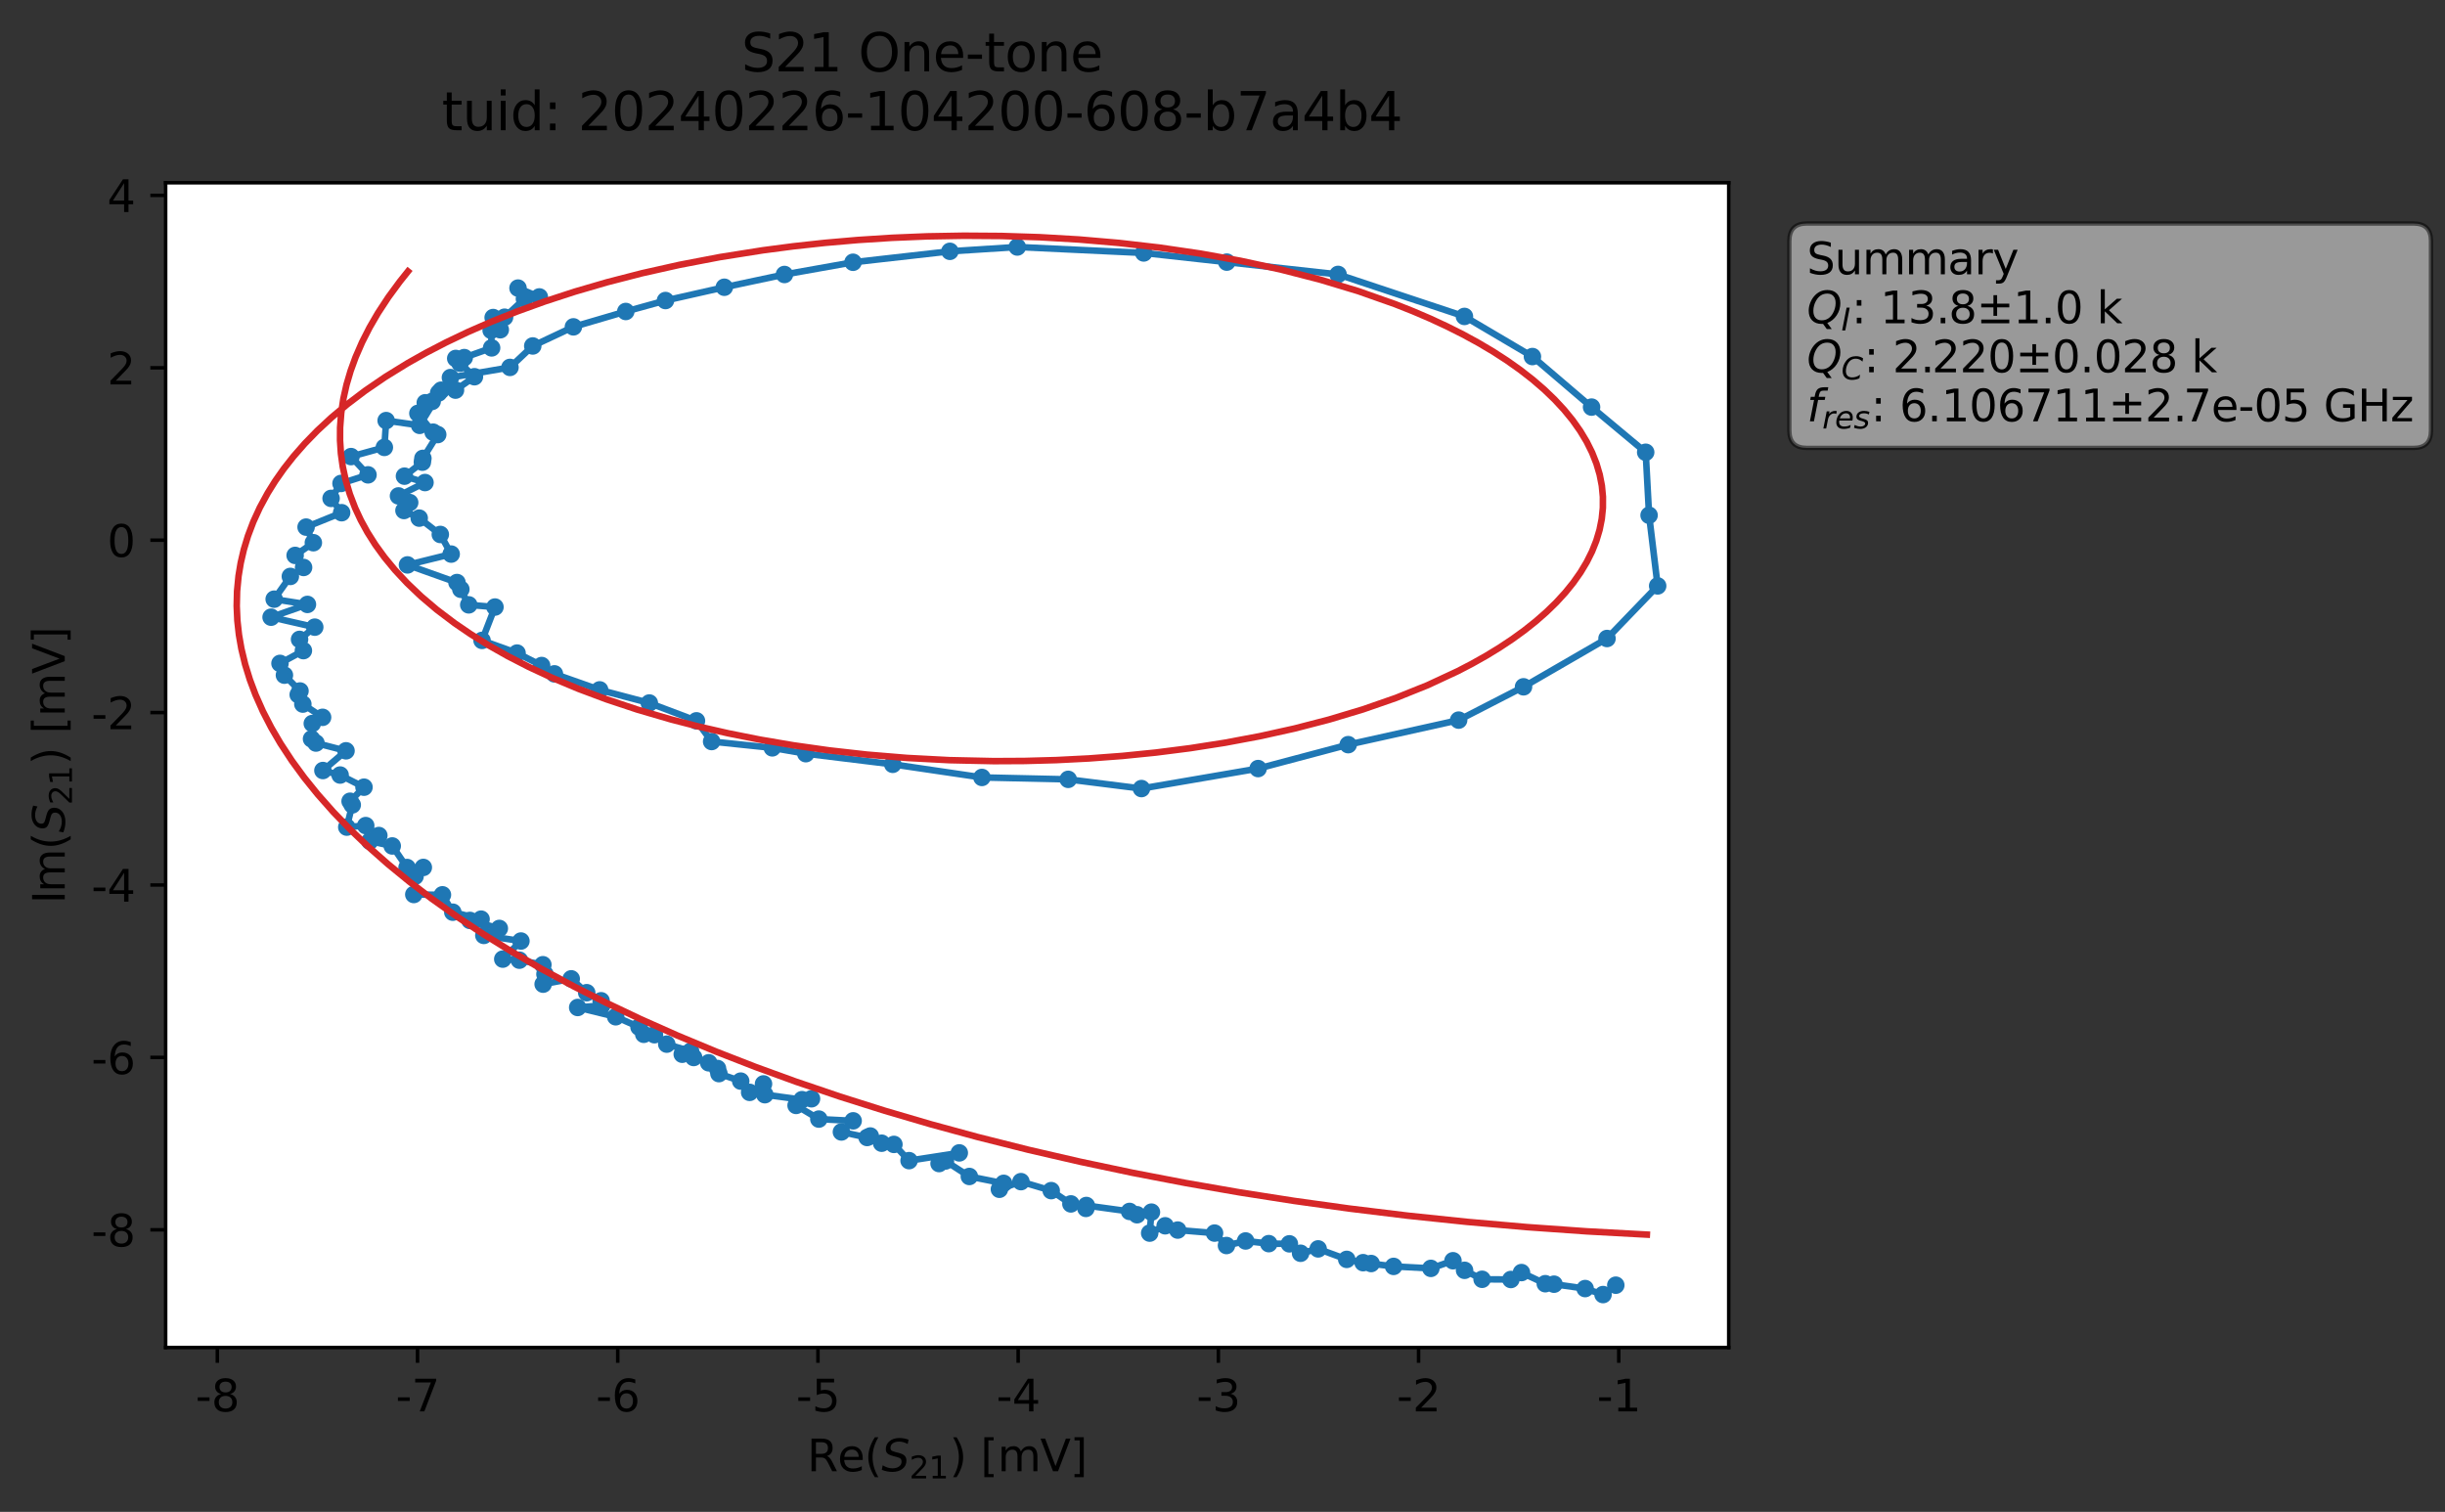 <?xml version="1.0" encoding="utf-8" standalone="no"?>
<!DOCTYPE svg PUBLIC "-//W3C//DTD SVG 1.1//EN"
  "http://www.w3.org/Graphics/SVG/1.1/DTD/svg11.dtd">
<svg xmlns:xlink="http://www.w3.org/1999/xlink" width="558.624pt" height="345.428pt" viewBox="0 0 558.624 345.428" xmlns="http://www.w3.org/2000/svg" version="1.1">
 <rect x="0" y="0" width="558.624" height="345.428" fill="#333333" stroke="none"/>
 <defs>
  <style type="text/css">*{stroke-linejoin: round; stroke-linecap: butt}</style>
 </defs>
 <g id="figure_1">
  <g id="patch_1">
   <path d="M 0 345.428 
L 558.624 345.428 
L 558.624 -0 
L 0 -0 
L 0 345.428 
z
" style="fill: none; opacity: 0"/>
  </g>
  <g id="axes_1">
   <g id="patch_2">
    <path d="M 37.848 307.872 
L 394.968 307.872 
L 394.968 41.76 
L 37.848 41.76 
z
" style="fill: #ffffff"/>
   </g>
   <g id="matplotlib.axis_1">
    <g id="xtick_1">
     <g id="line2d_1">
      <defs>
       <path id="m0e1d8ed232" d="M 0 0 
L 0 3.5 
" style="stroke: #000000; stroke-width: 0.8"/>
      </defs>
      <g>
       <use xlink:href="#m0e1d8ed232" x="49.657" y="307.872" style="stroke: #000000; stroke-width: 0.8"/>
      </g>
     </g>
     <g id="text_1">
      <!-- -8 -->
      <g transform="translate(44.672 322.47) scale(0.1 -0.1)">
       <defs>
        <path id="DejaVuSans-2d" d="M 313 2009 
L 1997 2009 
L 1997 1497 
L 313 1497 
L 313 2009 
z
" transform="scale(0.016)"/>
        <path id="DejaVuSans-38" d="M 2034 2216 
Q 1584 2216 1326 1975 
Q 1069 1734 1069 1313 
Q 1069 891 1326 650 
Q 1584 409 2034 409 
Q 2484 409 2743 651 
Q 3003 894 3003 1313 
Q 3003 1734 2745 1975 
Q 2488 2216 2034 2216 
z
M 1403 2484 
Q 997 2584 770 2862 
Q 544 3141 544 3541 
Q 544 4100 942 4425 
Q 1341 4750 2034 4750 
Q 2731 4750 3128 4425 
Q 3525 4100 3525 3541 
Q 3525 3141 3298 2862 
Q 3072 2584 2669 2484 
Q 3125 2378 3379 2068 
Q 3634 1759 3634 1313 
Q 3634 634 3220 271 
Q 2806 -91 2034 -91 
Q 1263 -91 848 271 
Q 434 634 434 1313 
Q 434 1759 690 2068 
Q 947 2378 1403 2484 
z
M 1172 3481 
Q 1172 3119 1398 2916 
Q 1625 2713 2034 2713 
Q 2441 2713 2670 2916 
Q 2900 3119 2900 3481 
Q 2900 3844 2670 4047 
Q 2441 4250 2034 4250 
Q 1625 4250 1398 4047 
Q 1172 3844 1172 3481 
z
" transform="scale(0.016)"/>
       </defs>
       <use xlink:href="#DejaVuSans-2d"/>
       <use xlink:href="#DejaVuSans-38" x="36.084"/>
      </g>
     </g>
    </g>
    <g id="xtick_2">
     <g id="line2d_2">
      <g>
       <use xlink:href="#m0e1d8ed232" x="95.398" y="307.872" style="stroke: #000000; stroke-width: 0.8"/>
      </g>
     </g>
     <g id="text_2">
      <!-- -7 -->
      <g transform="translate(90.413 322.47) scale(0.1 -0.1)">
       <defs>
        <path id="DejaVuSans-37" d="M 525 4666 
L 3525 4666 
L 3525 4397 
L 1831 0 
L 1172 0 
L 2766 4134 
L 525 4134 
L 525 4666 
z
" transform="scale(0.016)"/>
       </defs>
       <use xlink:href="#DejaVuSans-2d"/>
       <use xlink:href="#DejaVuSans-37" x="36.084"/>
      </g>
     </g>
    </g>
    <g id="xtick_3">
     <g id="line2d_3">
      <g>
       <use xlink:href="#m0e1d8ed232" x="141.14" y="307.872" style="stroke: #000000; stroke-width: 0.8"/>
      </g>
     </g>
     <g id="text_3">
      <!-- -6 -->
      <g transform="translate(136.155 322.47) scale(0.1 -0.1)">
       <defs>
        <path id="DejaVuSans-36" d="M 2113 2584 
Q 1688 2584 1439 2293 
Q 1191 2003 1191 1497 
Q 1191 994 1439 701 
Q 1688 409 2113 409 
Q 2538 409 2786 701 
Q 3034 994 3034 1497 
Q 3034 2003 2786 2293 
Q 2538 2584 2113 2584 
z
M 3366 4563 
L 3366 3988 
Q 3128 4100 2886 4159 
Q 2644 4219 2406 4219 
Q 1781 4219 1451 3797 
Q 1122 3375 1075 2522 
Q 1259 2794 1537 2939 
Q 1816 3084 2150 3084 
Q 2853 3084 3261 2657 
Q 3669 2231 3669 1497 
Q 3669 778 3244 343 
Q 2819 -91 2113 -91 
Q 1303 -91 875 529 
Q 447 1150 447 2328 
Q 447 3434 972 4092 
Q 1497 4750 2381 4750 
Q 2619 4750 2861 4703 
Q 3103 4656 3366 4563 
z
" transform="scale(0.016)"/>
       </defs>
       <use xlink:href="#DejaVuSans-2d"/>
       <use xlink:href="#DejaVuSans-36" x="36.084"/>
      </g>
     </g>
    </g>
    <g id="xtick_4">
     <g id="line2d_4">
      <g>
       <use xlink:href="#m0e1d8ed232" x="186.882" y="307.872" style="stroke: #000000; stroke-width: 0.8"/>
      </g>
     </g>
     <g id="text_4">
      <!-- -5 -->
      <g transform="translate(181.897 322.47) scale(0.1 -0.1)">
       <defs>
        <path id="DejaVuSans-35" d="M 691 4666 
L 3169 4666 
L 3169 4134 
L 1269 4134 
L 1269 2991 
Q 1406 3038 1543 3061 
Q 1681 3084 1819 3084 
Q 2600 3084 3056 2656 
Q 3513 2228 3513 1497 
Q 3513 744 3044 326 
Q 2575 -91 1722 -91 
Q 1428 -91 1123 -41 
Q 819 9 494 109 
L 494 744 
Q 775 591 1075 516 
Q 1375 441 1709 441 
Q 2250 441 2565 725 
Q 2881 1009 2881 1497 
Q 2881 1984 2565 2268 
Q 2250 2553 1709 2553 
Q 1456 2553 1204 2497 
Q 953 2441 691 2322 
L 691 4666 
z
" transform="scale(0.016)"/>
       </defs>
       <use xlink:href="#DejaVuSans-2d"/>
       <use xlink:href="#DejaVuSans-35" x="36.084"/>
      </g>
     </g>
    </g>
    <g id="xtick_5">
     <g id="line2d_5">
      <g>
       <use xlink:href="#m0e1d8ed232" x="232.624" y="307.872" style="stroke: #000000; stroke-width: 0.8"/>
      </g>
     </g>
     <g id="text_5">
      <!-- -4 -->
      <g transform="translate(227.638 322.47) scale(0.1 -0.1)">
       <defs>
        <path id="DejaVuSans-34" d="M 2419 4116 
L 825 1625 
L 2419 1625 
L 2419 4116 
z
M 2253 4666 
L 3047 4666 
L 3047 1625 
L 3713 1625 
L 3713 1100 
L 3047 1100 
L 3047 0 
L 2419 0 
L 2419 1100 
L 313 1100 
L 313 1709 
L 2253 4666 
z
" transform="scale(0.016)"/>
       </defs>
       <use xlink:href="#DejaVuSans-2d"/>
       <use xlink:href="#DejaVuSans-34" x="36.084"/>
      </g>
     </g>
    </g>
    <g id="xtick_6">
     <g id="line2d_6">
      <g>
       <use xlink:href="#m0e1d8ed232" x="278.365" y="307.872" style="stroke: #000000; stroke-width: 0.8"/>
      </g>
     </g>
     <g id="text_6">
      <!-- -3 -->
      <g transform="translate(273.38 322.47) scale(0.1 -0.1)">
       <defs>
        <path id="DejaVuSans-33" d="M 2597 2516 
Q 3050 2419 3304 2112 
Q 3559 1806 3559 1356 
Q 3559 666 3084 287 
Q 2609 -91 1734 -91 
Q 1441 -91 1130 -33 
Q 819 25 488 141 
L 488 750 
Q 750 597 1062 519 
Q 1375 441 1716 441 
Q 2309 441 2620 675 
Q 2931 909 2931 1356 
Q 2931 1769 2642 2001 
Q 2353 2234 1838 2234 
L 1294 2234 
L 1294 2753 
L 1863 2753 
Q 2328 2753 2575 2939 
Q 2822 3125 2822 3475 
Q 2822 3834 2567 4026 
Q 2313 4219 1838 4219 
Q 1578 4219 1281 4162 
Q 984 4106 628 3988 
L 628 4550 
Q 988 4650 1302 4700 
Q 1616 4750 1894 4750 
Q 2613 4750 3031 4423 
Q 3450 4097 3450 3541 
Q 3450 3153 3228 2886 
Q 3006 2619 2597 2516 
z
" transform="scale(0.016)"/>
       </defs>
       <use xlink:href="#DejaVuSans-2d"/>
       <use xlink:href="#DejaVuSans-33" x="36.084"/>
      </g>
     </g>
    </g>
    <g id="xtick_7">
     <g id="line2d_7">
      <g>
       <use xlink:href="#m0e1d8ed232" x="324.107" y="307.872" style="stroke: #000000; stroke-width: 0.8"/>
      </g>
     </g>
     <g id="text_7">
      <!-- -2 -->
      <g transform="translate(319.122 322.47) scale(0.1 -0.1)">
       <defs>
        <path id="DejaVuSans-32" d="M 1228 531 
L 3431 531 
L 3431 0 
L 469 0 
L 469 531 
Q 828 903 1448 1529 
Q 2069 2156 2228 2338 
Q 2531 2678 2651 2914 
Q 2772 3150 2772 3378 
Q 2772 3750 2511 3984 
Q 2250 4219 1831 4219 
Q 1534 4219 1204 4116 
Q 875 4013 500 3803 
L 500 4441 
Q 881 4594 1212 4672 
Q 1544 4750 1819 4750 
Q 2544 4750 2975 4387 
Q 3406 4025 3406 3419 
Q 3406 3131 3298 2873 
Q 3191 2616 2906 2266 
Q 2828 2175 2409 1742 
Q 1991 1309 1228 531 
z
" transform="scale(0.016)"/>
       </defs>
       <use xlink:href="#DejaVuSans-2d"/>
       <use xlink:href="#DejaVuSans-32" x="36.084"/>
      </g>
     </g>
    </g>
    <g id="xtick_8">
     <g id="line2d_8">
      <g>
       <use xlink:href="#m0e1d8ed232" x="369.849" y="307.872" style="stroke: #000000; stroke-width: 0.8"/>
      </g>
     </g>
     <g id="text_8">
      <!-- -1 -->
      <g transform="translate(364.864 322.47) scale(0.1 -0.1)">
       <defs>
        <path id="DejaVuSans-31" d="M 794 531 
L 1825 531 
L 1825 4091 
L 703 3866 
L 703 4441 
L 1819 4666 
L 2450 4666 
L 2450 531 
L 3481 531 
L 3481 0 
L 794 0 
L 794 531 
z
" transform="scale(0.016)"/>
       </defs>
       <use xlink:href="#DejaVuSans-2d"/>
       <use xlink:href="#DejaVuSans-31" x="36.084"/>
      </g>
     </g>
    </g>
    <g id="text_9">
     <!-- Re$(S_{21})$ [mV] -->
     <g transform="translate(184.408 336.149) scale(0.1 -0.1)">
      <defs>
       <path id="DejaVuSans-52" d="M 2841 2188 
Q 3044 2119 3236 1894 
Q 3428 1669 3622 1275 
L 4263 0 
L 3584 0 
L 2988 1197 
Q 2756 1666 2539 1819 
Q 2322 1972 1947 1972 
L 1259 1972 
L 1259 0 
L 628 0 
L 628 4666 
L 2053 4666 
Q 2853 4666 3247 4331 
Q 3641 3997 3641 3322 
Q 3641 2881 3436 2590 
Q 3231 2300 2841 2188 
z
M 1259 4147 
L 1259 2491 
L 2053 2491 
Q 2509 2491 2742 2702 
Q 2975 2913 2975 3322 
Q 2975 3731 2742 3939 
Q 2509 4147 2053 4147 
L 1259 4147 
z
" transform="scale(0.016)"/>
       <path id="DejaVuSans-65" d="M 3597 1894 
L 3597 1613 
L 953 1613 
Q 991 1019 1311 708 
Q 1631 397 2203 397 
Q 2534 397 2845 478 
Q 3156 559 3463 722 
L 3463 178 
Q 3153 47 2828 -22 
Q 2503 -91 2169 -91 
Q 1331 -91 842 396 
Q 353 884 353 1716 
Q 353 2575 817 3079 
Q 1281 3584 2069 3584 
Q 2775 3584 3186 3129 
Q 3597 2675 3597 1894 
z
M 3022 2063 
Q 3016 2534 2758 2815 
Q 2500 3097 2075 3097 
Q 1594 3097 1305 2825 
Q 1016 2553 972 2059 
L 3022 2063 
z
" transform="scale(0.016)"/>
       <path id="DejaVuSans-28" d="M 1984 4856 
Q 1566 4138 1362 3434 
Q 1159 2731 1159 2009 
Q 1159 1288 1364 580 
Q 1569 -128 1984 -844 
L 1484 -844 
Q 1016 -109 783 600 
Q 550 1309 550 2009 
Q 550 2706 781 3412 
Q 1013 4119 1484 4856 
L 1984 4856 
z
" transform="scale(0.016)"/>
       <path id="DejaVuSans-Oblique-53" d="M 3859 4513 
L 3738 3897 
Q 3422 4066 3111 4152 
Q 2800 4238 2509 4238 
Q 1944 4238 1609 3991 
Q 1275 3744 1275 3334 
Q 1275 3109 1398 2989 
Q 1522 2869 2034 2731 
L 2413 2638 
Q 3053 2472 3303 2217 
Q 3553 1963 3553 1503 
Q 3553 797 2998 353 
Q 2444 -91 1538 -91 
Q 1166 -91 791 -17 
Q 416 56 38 206 
L 166 856 
Q 513 641 861 531 
Q 1209 422 1556 422 
Q 2147 422 2503 684 
Q 2859 947 2859 1369 
Q 2859 1650 2717 1795 
Q 2575 1941 2106 2059 
L 1728 2156 
Q 1081 2325 845 2545 
Q 609 2766 609 3163 
Q 609 3859 1145 4304 
Q 1681 4750 2541 4750 
Q 2875 4750 3203 4690 
Q 3531 4631 3859 4513 
z
" transform="scale(0.016)"/>
       <path id="DejaVuSans-29" d="M 513 4856 
L 1013 4856 
Q 1481 4119 1714 3412 
Q 1947 2706 1947 2009 
Q 1947 1309 1714 600 
Q 1481 -109 1013 -844 
L 513 -844 
Q 928 -128 1133 580 
Q 1338 1288 1338 2009 
Q 1338 2731 1133 3434 
Q 928 4138 513 4856 
z
" transform="scale(0.016)"/>
       <path id="DejaVuSans-20" transform="scale(0.016)"/>
       <path id="DejaVuSans-5b" d="M 550 4863 
L 1875 4863 
L 1875 4416 
L 1125 4416 
L 1125 -397 
L 1875 -397 
L 1875 -844 
L 550 -844 
L 550 4863 
z
" transform="scale(0.016)"/>
       <path id="DejaVuSans-6d" d="M 3328 2828 
Q 3544 3216 3844 3400 
Q 4144 3584 4550 3584 
Q 5097 3584 5394 3201 
Q 5691 2819 5691 2113 
L 5691 0 
L 5113 0 
L 5113 2094 
Q 5113 2597 4934 2840 
Q 4756 3084 4391 3084 
Q 3944 3084 3684 2787 
Q 3425 2491 3425 1978 
L 3425 0 
L 2847 0 
L 2847 2094 
Q 2847 2600 2669 2842 
Q 2491 3084 2119 3084 
Q 1678 3084 1418 2786 
Q 1159 2488 1159 1978 
L 1159 0 
L 581 0 
L 581 3500 
L 1159 3500 
L 1159 2956 
Q 1356 3278 1631 3431 
Q 1906 3584 2284 3584 
Q 2666 3584 2933 3390 
Q 3200 3197 3328 2828 
z
" transform="scale(0.016)"/>
       <path id="DejaVuSans-56" d="M 1831 0 
L 50 4666 
L 709 4666 
L 2188 738 
L 3669 4666 
L 4325 4666 
L 2547 0 
L 1831 0 
z
" transform="scale(0.016)"/>
       <path id="DejaVuSans-5d" d="M 1947 4863 
L 1947 -844 
L 622 -844 
L 622 -397 
L 1369 -397 
L 1369 4416 
L 622 4416 
L 622 4863 
L 1947 4863 
z
" transform="scale(0.016)"/>
      </defs>
      <use xlink:href="#DejaVuSans-52" transform="translate(0 0.016)"/>
      <use xlink:href="#DejaVuSans-65" transform="translate(69.482 0.016)"/>
      <use xlink:href="#DejaVuSans-28" transform="translate(131.006 0.016)"/>
      <use xlink:href="#DejaVuSans-Oblique-53" transform="translate(170.02 0.016)"/>
      <use xlink:href="#DejaVuSans-32" transform="translate(233.496 -16.391) scale(0.7)"/>
      <use xlink:href="#DejaVuSans-31" transform="translate(278.032 -16.391) scale(0.7)"/>
      <use xlink:href="#DejaVuSans-29" transform="translate(325.303 0.016)"/>
      <use xlink:href="#DejaVuSans-20" transform="translate(364.316 0.016)"/>
      <use xlink:href="#DejaVuSans-5b" transform="translate(396.104 0.016)"/>
      <use xlink:href="#DejaVuSans-6d" transform="translate(435.117 0.016)"/>
      <use xlink:href="#DejaVuSans-56" transform="translate(532.529 0.016)"/>
      <use xlink:href="#DejaVuSans-5d" transform="translate(600.938 0.016)"/>
     </g>
    </g>
   </g>
   <g id="matplotlib.axis_2">
    <g id="ytick_1">
     <g id="line2d_9">
      <defs>
       <path id="m350361ca0f" d="M 0 0 
L -3.5 0 
" style="stroke: #000000; stroke-width: 0.8"/>
      </defs>
      <g>
       <use xlink:href="#m350361ca0f" x="37.848" y="280.983" style="stroke: #000000; stroke-width: 0.8"/>
      </g>
     </g>
     <g id="text_10">
      <!-- -8 -->
      <g transform="translate(20.878 284.782) scale(0.1 -0.1)">
       <use xlink:href="#DejaVuSans-2d"/>
       <use xlink:href="#DejaVuSans-38" x="36.084"/>
      </g>
     </g>
    </g>
    <g id="ytick_2">
     <g id="line2d_10">
      <g>
       <use xlink:href="#m350361ca0f" x="37.848" y="241.592" style="stroke: #000000; stroke-width: 0.8"/>
      </g>
     </g>
     <g id="text_11">
      <!-- -6 -->
      <g transform="translate(20.878 245.391) scale(0.1 -0.1)">
       <use xlink:href="#DejaVuSans-2d"/>
       <use xlink:href="#DejaVuSans-36" x="36.084"/>
      </g>
     </g>
    </g>
    <g id="ytick_3">
     <g id="line2d_11">
      <g>
       <use xlink:href="#m350361ca0f" x="37.848" y="202.201" style="stroke: #000000; stroke-width: 0.8"/>
      </g>
     </g>
     <g id="text_12">
      <!-- -4 -->
      <g transform="translate(20.878 206) scale(0.1 -0.1)">
       <use xlink:href="#DejaVuSans-2d"/>
       <use xlink:href="#DejaVuSans-34" x="36.084"/>
      </g>
     </g>
    </g>
    <g id="ytick_4">
     <g id="line2d_12">
      <g>
       <use xlink:href="#m350361ca0f" x="37.848" y="162.81" style="stroke: #000000; stroke-width: 0.8"/>
      </g>
     </g>
     <g id="text_13">
      <!-- -2 -->
      <g transform="translate(20.878 166.609) scale(0.1 -0.1)">
       <use xlink:href="#DejaVuSans-2d"/>
       <use xlink:href="#DejaVuSans-32" x="36.084"/>
      </g>
     </g>
    </g>
    <g id="ytick_5">
     <g id="line2d_13">
      <g>
       <use xlink:href="#m350361ca0f" x="37.848" y="123.419" style="stroke: #000000; stroke-width: 0.8"/>
      </g>
     </g>
     <g id="text_14">
      <!-- 0 -->
      <g transform="translate(24.486 127.219) scale(0.1 -0.1)">
       <defs>
        <path id="DejaVuSans-30" d="M 2034 4250 
Q 1547 4250 1301 3770 
Q 1056 3291 1056 2328 
Q 1056 1369 1301 889 
Q 1547 409 2034 409 
Q 2525 409 2770 889 
Q 3016 1369 3016 2328 
Q 3016 3291 2770 3770 
Q 2525 4250 2034 4250 
z
M 2034 4750 
Q 2819 4750 3233 4129 
Q 3647 3509 3647 2328 
Q 3647 1150 3233 529 
Q 2819 -91 2034 -91 
Q 1250 -91 836 529 
Q 422 1150 422 2328 
Q 422 3509 836 4129 
Q 1250 4750 2034 4750 
z
" transform="scale(0.016)"/>
       </defs>
       <use xlink:href="#DejaVuSans-30"/>
      </g>
     </g>
    </g>
    <g id="ytick_6">
     <g id="line2d_14">
      <g>
       <use xlink:href="#m350361ca0f" x="37.848" y="84.029" style="stroke: #000000; stroke-width: 0.8"/>
      </g>
     </g>
     <g id="text_15">
      <!-- 2 -->
      <g transform="translate(24.486 87.828) scale(0.1 -0.1)">
       <use xlink:href="#DejaVuSans-32"/>
      </g>
     </g>
    </g>
    <g id="ytick_7">
     <g id="line2d_15">
      <g>
       <use xlink:href="#m350361ca0f" x="37.848" y="44.638" style="stroke: #000000; stroke-width: 0.8"/>
      </g>
     </g>
     <g id="text_16">
      <!-- 4 -->
      <g transform="translate(24.486 48.437) scale(0.1 -0.1)">
       <use xlink:href="#DejaVuSans-34"/>
      </g>
     </g>
    </g>
    <g id="text_17">
     <!-- Im$(S_{21})$ [mV] -->
     <g transform="translate(14.798 206.466) rotate(-90) scale(0.1 -0.1)">
      <defs>
       <path id="DejaVuSans-49" d="M 628 4666 
L 1259 4666 
L 1259 0 
L 628 0 
L 628 4666 
z
" transform="scale(0.016)"/>
      </defs>
      <use xlink:href="#DejaVuSans-49" transform="translate(0 0.016)"/>
      <use xlink:href="#DejaVuSans-6d" transform="translate(25.867 0.016)"/>
      <use xlink:href="#DejaVuSans-28" transform="translate(123.279 0.016)"/>
      <use xlink:href="#DejaVuSans-Oblique-53" transform="translate(162.293 0.016)"/>
      <use xlink:href="#DejaVuSans-32" transform="translate(225.77 -16.391) scale(0.7)"/>
      <use xlink:href="#DejaVuSans-31" transform="translate(270.306 -16.391) scale(0.7)"/>
      <use xlink:href="#DejaVuSans-29" transform="translate(317.576 0.016)"/>
      <use xlink:href="#DejaVuSans-20" transform="translate(356.59 0.016)"/>
      <use xlink:href="#DejaVuSans-5b" transform="translate(388.377 0.016)"/>
      <use xlink:href="#DejaVuSans-6d" transform="translate(427.391 0.016)"/>
      <use xlink:href="#DejaVuSans-56" transform="translate(524.803 0.016)"/>
      <use xlink:href="#DejaVuSans-5d" transform="translate(593.211 0.016)"/>
     </g>
    </g>
   </g>
   <g id="line2d_16">
    <path d="M 369.17 293.633 
L 366.256 295.776 
L 362.167 294.406 
L 355.055 293.404 
L 353.063 293.293 
L 347.623 290.749 
L 345.201 292.332 
L 338.623 292.286 
L 334.619 290.235 
L 331.971 288.048 
L 326.921 289.792 
L 318.404 289.339 
L 311.435 288.486 
L 307.694 287.737 
L 301.166 285.339 
L 297.151 286.336 
L 294.594 284.185 
L 289.888 284.139 
L 284.591 283.529 
L 280.219 284.57 
L 277.498 281.73 
L 269.08 281.037 
L 266.211 280.062 
L 262.674 281.734 
L 263.077 276.942 
L 259.785 277.537 
L 258.079 276.782 
L 248.203 275.425 
L 248.104 276.09 
L 244.675 275.062 
L 240.178 272.027 
L 233.261 269.975 
L 228.338 271.716 
L 229.315 270.363 
L 221.473 268.795 
L 216.013 265.259 
L 214.555 265.842 
L 219.177 263.406 
L 207.7 265.177 
L 204.239 261.469 
L 201.438 261.194 
L 198.839 259.55 
L 198.117 259.886 
L 192.242 258.625 
L 194.923 256.082 
L 187.086 255.683 
L 181.887 252.56 
L 185.412 251.039 
L 183.239 251.247 
L 174.75 250.111 
L 174.444 247.647 
L 171.276 249.578 
L 169.235 247.007 
L 164.258 245.294 
L 163.934 244.124 
L 161.925 242.823 
L 158.489 241.61 
L 155.875 240.866 
L 157.785 240.197 
L 152.339 238.56 
L 149.525 236.406 
L 147.088 236.31 
L 146 234.659 
L 140.674 232.307 
L 131.989 230.183 
L 137.499 229.724 
L 137.34 228.65 
L 134.051 226.804 
L 130.512 223.637 
L 124.094 224.856 
L 124.509 222.58 
L 124.037 220.415 
L 118.667 219.376 
L 114.871 219.134 
L 119.022 215.001 
L 110.544 213.718 
L 114.084 212.123 
L 107.366 210.295 
L 109.917 210.002 
L 103.454 208.414 
L 101.088 204.44 
L 94.544 204.372 
L 94.832 200.212 
L 93.108 198.86 
L 96.722 198.186 
L 93.005 198.205 
L 89.618 193.279 
L 84.483 192.18 
L 86.559 190.895 
L 83.56 188.625 
L 79.23 188.976 
L 80.481 183.9 
L 79.989 183.062 
L 83.164 179.852 
L 77.711 177.077 
L 73.776 176.045 
L 79.059 171.541 
L 72.191 169.765 
L 71.179 168.82 
L 71.352 165.308 
L 73.704 163.889 
L 69.192 160.865 
L 68.134 158.718 
L 68.542 157.874 
L 64.984 154.26 
L 63.971 151.57 
L 69.319 148.651 
L 68.442 146.086 
L 71.913 143.29 
L 61.937 141.014 
L 70.243 138.095 
L 62.643 136.895 
L 66.337 131.699 
L 69.362 129.65 
L 67.431 126.899 
L 71.595 123.996 
L 69.935 120.431 
L 78.057 117.139 
L 75.645 113.872 
L 77.913 110.456 
L 84.078 108.49 
L 80.199 104.318 
L 87.817 102.219 
L 88.226 96.092 
L 95.88 97.184 
L 100.794 89.151 
L 102.91 86.267 
L 116.516 83.945 
L 121.721 79.043 
L 131.011 74.678 
L 142.975 71.168 
L 152.046 68.664 
L 165.489 65.628 
L 179.229 62.714 
L 194.895 59.922 
L 217.031 57.421 
L 232.426 56.434 
L 261.312 57.792 
L 305.719 62.698 
L 334.59 72.296 
L 350.123 81.464 
L 363.637 93.012 
L 376.001 103.332 
L 376.776 117.724 
L 378.736 133.866 
L 367.165 145.882 
L 348.092 156.917 
L 333.267 164.53 
L 308.03 170.135 
L 287.445 175.598 
L 260.8 180.166 
L 244.061 178.063 
L 224.347 177.625 
L 203.969 174.625 
L 184.11 172.197 
L 176.456 170.863 
L 162.59 169.42 
L 159.129 164.692 
L 148.356 160.618 
L 137.007 157.619 
L 126.671 153.961 
L 123.751 152.057 
L 118.138 149.211 
L 110.135 146.316 
L 113.088 138.694 
L 107.097 138.194 
L 104.409 133.097 
L 93.1 129.068 
L 103.087 126.596 
L 100.602 122.112 
L 95.782 118.378 
L 92.297 116.639 
L 93.604 114.824 
L 91.043 113.307 
L 97.103 110.25 
L 92.41 108.792 
L 96.5 105.593 
L 96.623 104.728 
L 100.007 99.29 
L 98.962 98.74 
L 95.478 94.444 
L 97.164 92.022 
L 98.741 91.706 
L 100.22 89.779 
L 104.071 89.134 
L 108.4 86.071 
L 105.093 82.982 
L 104.122 81.898 
L 106.068 81.701 
L 112.325 79.485 
L 112.217 75.474 
L 114.305 75.337 
L 112.672 72.552 
L 115.283 72.475 
L 119.821 68.27 
L 123.224 67.84 
L 118.354 65.821 
L 118.354 65.821 
" clip-path="url(#pb413c392d0)" style="fill: none; stroke: #1f77b4; stroke-width: 1.5; stroke-linecap: square"/>
    <defs>
     <path id="md061de723a" d="M 0 1.5 
C 0.398 1.5 0.779 1.342 1.061 1.061 
C 1.342 0.779 1.5 0.398 1.5 0 
C 1.5 -0.398 1.342 -0.779 1.061 -1.061 
C 0.779 -1.342 0.398 -1.5 0 -1.5 
C -0.398 -1.5 -0.779 -1.342 -1.061 -1.061 
C -1.342 -0.779 -1.5 -0.398 -1.5 0 
C -1.5 0.398 -1.342 0.779 -1.061 1.061 
C -0.779 1.342 -0.398 1.5 0 1.5 
z
" style="stroke: #1f77b4"/>
    </defs>
    <g clip-path="url(#pb413c392d0)">
     <use xlink:href="#md061de723a" x="369.17" y="293.633" style="fill: #1f77b4; stroke: #1f77b4"/>
     <use xlink:href="#md061de723a" x="366.256" y="295.776" style="fill: #1f77b4; stroke: #1f77b4"/>
     <use xlink:href="#md061de723a" x="362.167" y="294.406" style="fill: #1f77b4; stroke: #1f77b4"/>
     <use xlink:href="#md061de723a" x="355.055" y="293.404" style="fill: #1f77b4; stroke: #1f77b4"/>
     <use xlink:href="#md061de723a" x="353.063" y="293.293" style="fill: #1f77b4; stroke: #1f77b4"/>
     <use xlink:href="#md061de723a" x="347.623" y="290.749" style="fill: #1f77b4; stroke: #1f77b4"/>
     <use xlink:href="#md061de723a" x="345.201" y="292.332" style="fill: #1f77b4; stroke: #1f77b4"/>
     <use xlink:href="#md061de723a" x="338.623" y="292.286" style="fill: #1f77b4; stroke: #1f77b4"/>
     <use xlink:href="#md061de723a" x="334.619" y="290.235" style="fill: #1f77b4; stroke: #1f77b4"/>
     <use xlink:href="#md061de723a" x="331.971" y="288.048" style="fill: #1f77b4; stroke: #1f77b4"/>
     <use xlink:href="#md061de723a" x="326.921" y="289.792" style="fill: #1f77b4; stroke: #1f77b4"/>
     <use xlink:href="#md061de723a" x="318.404" y="289.339" style="fill: #1f77b4; stroke: #1f77b4"/>
     <use xlink:href="#md061de723a" x="313.275" y="288.684" style="fill: #1f77b4; stroke: #1f77b4"/>
     <use xlink:href="#md061de723a" x="311.435" y="288.486" style="fill: #1f77b4; stroke: #1f77b4"/>
     <use xlink:href="#md061de723a" x="307.694" y="287.737" style="fill: #1f77b4; stroke: #1f77b4"/>
     <use xlink:href="#md061de723a" x="301.166" y="285.339" style="fill: #1f77b4; stroke: #1f77b4"/>
     <use xlink:href="#md061de723a" x="297.151" y="286.336" style="fill: #1f77b4; stroke: #1f77b4"/>
     <use xlink:href="#md061de723a" x="294.594" y="284.185" style="fill: #1f77b4; stroke: #1f77b4"/>
     <use xlink:href="#md061de723a" x="289.888" y="284.139" style="fill: #1f77b4; stroke: #1f77b4"/>
     <use xlink:href="#md061de723a" x="284.591" y="283.529" style="fill: #1f77b4; stroke: #1f77b4"/>
     <use xlink:href="#md061de723a" x="280.219" y="284.57" style="fill: #1f77b4; stroke: #1f77b4"/>
     <use xlink:href="#md061de723a" x="277.498" y="281.73" style="fill: #1f77b4; stroke: #1f77b4"/>
     <use xlink:href="#md061de723a" x="269.08" y="281.037" style="fill: #1f77b4; stroke: #1f77b4"/>
     <use xlink:href="#md061de723a" x="266.211" y="280.062" style="fill: #1f77b4; stroke: #1f77b4"/>
     <use xlink:href="#md061de723a" x="262.674" y="281.734" style="fill: #1f77b4; stroke: #1f77b4"/>
     <use xlink:href="#md061de723a" x="263.077" y="276.942" style="fill: #1f77b4; stroke: #1f77b4"/>
     <use xlink:href="#md061de723a" x="259.785" y="277.537" style="fill: #1f77b4; stroke: #1f77b4"/>
     <use xlink:href="#md061de723a" x="258.079" y="276.782" style="fill: #1f77b4; stroke: #1f77b4"/>
     <use xlink:href="#md061de723a" x="248.203" y="275.425" style="fill: #1f77b4; stroke: #1f77b4"/>
     <use xlink:href="#md061de723a" x="248.104" y="276.09" style="fill: #1f77b4; stroke: #1f77b4"/>
     <use xlink:href="#md061de723a" x="244.675" y="275.062" style="fill: #1f77b4; stroke: #1f77b4"/>
     <use xlink:href="#md061de723a" x="240.178" y="272.027" style="fill: #1f77b4; stroke: #1f77b4"/>
     <use xlink:href="#md061de723a" x="233.261" y="269.975" style="fill: #1f77b4; stroke: #1f77b4"/>
     <use xlink:href="#md061de723a" x="228.338" y="271.716" style="fill: #1f77b4; stroke: #1f77b4"/>
     <use xlink:href="#md061de723a" x="229.315" y="270.363" style="fill: #1f77b4; stroke: #1f77b4"/>
     <use xlink:href="#md061de723a" x="221.473" y="268.795" style="fill: #1f77b4; stroke: #1f77b4"/>
     <use xlink:href="#md061de723a" x="216.013" y="265.259" style="fill: #1f77b4; stroke: #1f77b4"/>
     <use xlink:href="#md061de723a" x="214.555" y="265.842" style="fill: #1f77b4; stroke: #1f77b4"/>
     <use xlink:href="#md061de723a" x="219.177" y="263.406" style="fill: #1f77b4; stroke: #1f77b4"/>
     <use xlink:href="#md061de723a" x="207.7" y="265.177" style="fill: #1f77b4; stroke: #1f77b4"/>
     <use xlink:href="#md061de723a" x="204.239" y="261.469" style="fill: #1f77b4; stroke: #1f77b4"/>
     <use xlink:href="#md061de723a" x="201.438" y="261.194" style="fill: #1f77b4; stroke: #1f77b4"/>
     <use xlink:href="#md061de723a" x="198.839" y="259.55" style="fill: #1f77b4; stroke: #1f77b4"/>
     <use xlink:href="#md061de723a" x="198.117" y="259.886" style="fill: #1f77b4; stroke: #1f77b4"/>
     <use xlink:href="#md061de723a" x="192.242" y="258.625" style="fill: #1f77b4; stroke: #1f77b4"/>
     <use xlink:href="#md061de723a" x="194.923" y="256.082" style="fill: #1f77b4; stroke: #1f77b4"/>
     <use xlink:href="#md061de723a" x="187.086" y="255.683" style="fill: #1f77b4; stroke: #1f77b4"/>
     <use xlink:href="#md061de723a" x="181.887" y="252.56" style="fill: #1f77b4; stroke: #1f77b4"/>
     <use xlink:href="#md061de723a" x="185.412" y="251.039" style="fill: #1f77b4; stroke: #1f77b4"/>
     <use xlink:href="#md061de723a" x="183.239" y="251.247" style="fill: #1f77b4; stroke: #1f77b4"/>
     <use xlink:href="#md061de723a" x="174.75" y="250.111" style="fill: #1f77b4; stroke: #1f77b4"/>
     <use xlink:href="#md061de723a" x="174.444" y="247.647" style="fill: #1f77b4; stroke: #1f77b4"/>
     <use xlink:href="#md061de723a" x="171.276" y="249.578" style="fill: #1f77b4; stroke: #1f77b4"/>
     <use xlink:href="#md061de723a" x="169.235" y="247.007" style="fill: #1f77b4; stroke: #1f77b4"/>
     <use xlink:href="#md061de723a" x="164.258" y="245.294" style="fill: #1f77b4; stroke: #1f77b4"/>
     <use xlink:href="#md061de723a" x="163.934" y="244.124" style="fill: #1f77b4; stroke: #1f77b4"/>
     <use xlink:href="#md061de723a" x="161.925" y="242.823" style="fill: #1f77b4; stroke: #1f77b4"/>
     <use xlink:href="#md061de723a" x="158.489" y="241.61" style="fill: #1f77b4; stroke: #1f77b4"/>
     <use xlink:href="#md061de723a" x="155.875" y="240.866" style="fill: #1f77b4; stroke: #1f77b4"/>
     <use xlink:href="#md061de723a" x="157.785" y="240.197" style="fill: #1f77b4; stroke: #1f77b4"/>
     <use xlink:href="#md061de723a" x="152.339" y="238.56" style="fill: #1f77b4; stroke: #1f77b4"/>
     <use xlink:href="#md061de723a" x="149.525" y="236.406" style="fill: #1f77b4; stroke: #1f77b4"/>
     <use xlink:href="#md061de723a" x="147.088" y="236.31" style="fill: #1f77b4; stroke: #1f77b4"/>
     <use xlink:href="#md061de723a" x="146" y="234.659" style="fill: #1f77b4; stroke: #1f77b4"/>
     <use xlink:href="#md061de723a" x="140.674" y="232.307" style="fill: #1f77b4; stroke: #1f77b4"/>
     <use xlink:href="#md061de723a" x="131.989" y="230.183" style="fill: #1f77b4; stroke: #1f77b4"/>
     <use xlink:href="#md061de723a" x="137.499" y="229.724" style="fill: #1f77b4; stroke: #1f77b4"/>
     <use xlink:href="#md061de723a" x="137.34" y="228.65" style="fill: #1f77b4; stroke: #1f77b4"/>
     <use xlink:href="#md061de723a" x="134.051" y="226.804" style="fill: #1f77b4; stroke: #1f77b4"/>
     <use xlink:href="#md061de723a" x="130.512" y="223.637" style="fill: #1f77b4; stroke: #1f77b4"/>
     <use xlink:href="#md061de723a" x="124.094" y="224.856" style="fill: #1f77b4; stroke: #1f77b4"/>
     <use xlink:href="#md061de723a" x="124.509" y="222.58" style="fill: #1f77b4; stroke: #1f77b4"/>
     <use xlink:href="#md061de723a" x="124.037" y="220.415" style="fill: #1f77b4; stroke: #1f77b4"/>
     <use xlink:href="#md061de723a" x="118.667" y="219.376" style="fill: #1f77b4; stroke: #1f77b4"/>
     <use xlink:href="#md061de723a" x="114.871" y="219.134" style="fill: #1f77b4; stroke: #1f77b4"/>
     <use xlink:href="#md061de723a" x="119.022" y="215.001" style="fill: #1f77b4; stroke: #1f77b4"/>
     <use xlink:href="#md061de723a" x="110.544" y="213.718" style="fill: #1f77b4; stroke: #1f77b4"/>
     <use xlink:href="#md061de723a" x="114.084" y="212.123" style="fill: #1f77b4; stroke: #1f77b4"/>
     <use xlink:href="#md061de723a" x="107.366" y="210.295" style="fill: #1f77b4; stroke: #1f77b4"/>
     <use xlink:href="#md061de723a" x="109.917" y="210.002" style="fill: #1f77b4; stroke: #1f77b4"/>
     <use xlink:href="#md061de723a" x="103.454" y="208.414" style="fill: #1f77b4; stroke: #1f77b4"/>
     <use xlink:href="#md061de723a" x="101.088" y="204.44" style="fill: #1f77b4; stroke: #1f77b4"/>
     <use xlink:href="#md061de723a" x="94.544" y="204.372" style="fill: #1f77b4; stroke: #1f77b4"/>
     <use xlink:href="#md061de723a" x="94.832" y="200.212" style="fill: #1f77b4; stroke: #1f77b4"/>
     <use xlink:href="#md061de723a" x="93.108" y="198.86" style="fill: #1f77b4; stroke: #1f77b4"/>
     <use xlink:href="#md061de723a" x="96.722" y="198.186" style="fill: #1f77b4; stroke: #1f77b4"/>
     <use xlink:href="#md061de723a" x="93.005" y="198.205" style="fill: #1f77b4; stroke: #1f77b4"/>
     <use xlink:href="#md061de723a" x="89.618" y="193.279" style="fill: #1f77b4; stroke: #1f77b4"/>
     <use xlink:href="#md061de723a" x="84.483" y="192.18" style="fill: #1f77b4; stroke: #1f77b4"/>
     <use xlink:href="#md061de723a" x="86.559" y="190.895" style="fill: #1f77b4; stroke: #1f77b4"/>
     <use xlink:href="#md061de723a" x="83.56" y="188.625" style="fill: #1f77b4; stroke: #1f77b4"/>
     <use xlink:href="#md061de723a" x="79.23" y="188.976" style="fill: #1f77b4; stroke: #1f77b4"/>
     <use xlink:href="#md061de723a" x="80.481" y="183.9" style="fill: #1f77b4; stroke: #1f77b4"/>
     <use xlink:href="#md061de723a" x="79.989" y="183.062" style="fill: #1f77b4; stroke: #1f77b4"/>
     <use xlink:href="#md061de723a" x="83.164" y="179.852" style="fill: #1f77b4; stroke: #1f77b4"/>
     <use xlink:href="#md061de723a" x="77.711" y="177.077" style="fill: #1f77b4; stroke: #1f77b4"/>
     <use xlink:href="#md061de723a" x="73.776" y="176.045" style="fill: #1f77b4; stroke: #1f77b4"/>
     <use xlink:href="#md061de723a" x="79.059" y="171.541" style="fill: #1f77b4; stroke: #1f77b4"/>
     <use xlink:href="#md061de723a" x="72.191" y="169.765" style="fill: #1f77b4; stroke: #1f77b4"/>
     <use xlink:href="#md061de723a" x="71.179" y="168.82" style="fill: #1f77b4; stroke: #1f77b4"/>
     <use xlink:href="#md061de723a" x="71.352" y="165.308" style="fill: #1f77b4; stroke: #1f77b4"/>
     <use xlink:href="#md061de723a" x="73.704" y="163.889" style="fill: #1f77b4; stroke: #1f77b4"/>
     <use xlink:href="#md061de723a" x="69.192" y="160.865" style="fill: #1f77b4; stroke: #1f77b4"/>
     <use xlink:href="#md061de723a" x="68.134" y="158.718" style="fill: #1f77b4; stroke: #1f77b4"/>
     <use xlink:href="#md061de723a" x="68.542" y="157.874" style="fill: #1f77b4; stroke: #1f77b4"/>
     <use xlink:href="#md061de723a" x="64.984" y="154.26" style="fill: #1f77b4; stroke: #1f77b4"/>
     <use xlink:href="#md061de723a" x="63.971" y="151.57" style="fill: #1f77b4; stroke: #1f77b4"/>
     <use xlink:href="#md061de723a" x="69.319" y="148.651" style="fill: #1f77b4; stroke: #1f77b4"/>
     <use xlink:href="#md061de723a" x="68.442" y="146.086" style="fill: #1f77b4; stroke: #1f77b4"/>
     <use xlink:href="#md061de723a" x="71.913" y="143.29" style="fill: #1f77b4; stroke: #1f77b4"/>
     <use xlink:href="#md061de723a" x="61.937" y="141.014" style="fill: #1f77b4; stroke: #1f77b4"/>
     <use xlink:href="#md061de723a" x="70.243" y="138.095" style="fill: #1f77b4; stroke: #1f77b4"/>
     <use xlink:href="#md061de723a" x="62.643" y="136.895" style="fill: #1f77b4; stroke: #1f77b4"/>
     <use xlink:href="#md061de723a" x="66.337" y="131.699" style="fill: #1f77b4; stroke: #1f77b4"/>
     <use xlink:href="#md061de723a" x="69.362" y="129.65" style="fill: #1f77b4; stroke: #1f77b4"/>
     <use xlink:href="#md061de723a" x="67.431" y="126.899" style="fill: #1f77b4; stroke: #1f77b4"/>
     <use xlink:href="#md061de723a" x="71.595" y="123.996" style="fill: #1f77b4; stroke: #1f77b4"/>
     <use xlink:href="#md061de723a" x="69.935" y="120.431" style="fill: #1f77b4; stroke: #1f77b4"/>
     <use xlink:href="#md061de723a" x="78.057" y="117.139" style="fill: #1f77b4; stroke: #1f77b4"/>
     <use xlink:href="#md061de723a" x="75.645" y="113.872" style="fill: #1f77b4; stroke: #1f77b4"/>
     <use xlink:href="#md061de723a" x="77.913" y="110.456" style="fill: #1f77b4; stroke: #1f77b4"/>
     <use xlink:href="#md061de723a" x="84.078" y="108.49" style="fill: #1f77b4; stroke: #1f77b4"/>
     <use xlink:href="#md061de723a" x="80.199" y="104.318" style="fill: #1f77b4; stroke: #1f77b4"/>
     <use xlink:href="#md061de723a" x="87.817" y="102.219" style="fill: #1f77b4; stroke: #1f77b4"/>
     <use xlink:href="#md061de723a" x="88.226" y="96.092" style="fill: #1f77b4; stroke: #1f77b4"/>
     <use xlink:href="#md061de723a" x="95.88" y="97.184" style="fill: #1f77b4; stroke: #1f77b4"/>
     <use xlink:href="#md061de723a" x="100.794" y="89.151" style="fill: #1f77b4; stroke: #1f77b4"/>
     <use xlink:href="#md061de723a" x="102.91" y="86.267" style="fill: #1f77b4; stroke: #1f77b4"/>
     <use xlink:href="#md061de723a" x="116.516" y="83.945" style="fill: #1f77b4; stroke: #1f77b4"/>
     <use xlink:href="#md061de723a" x="121.721" y="79.043" style="fill: #1f77b4; stroke: #1f77b4"/>
     <use xlink:href="#md061de723a" x="131.011" y="74.678" style="fill: #1f77b4; stroke: #1f77b4"/>
     <use xlink:href="#md061de723a" x="142.975" y="71.168" style="fill: #1f77b4; stroke: #1f77b4"/>
     <use xlink:href="#md061de723a" x="152.046" y="68.664" style="fill: #1f77b4; stroke: #1f77b4"/>
     <use xlink:href="#md061de723a" x="165.489" y="65.628" style="fill: #1f77b4; stroke: #1f77b4"/>
     <use xlink:href="#md061de723a" x="179.229" y="62.714" style="fill: #1f77b4; stroke: #1f77b4"/>
     <use xlink:href="#md061de723a" x="194.895" y="59.922" style="fill: #1f77b4; stroke: #1f77b4"/>
     <use xlink:href="#md061de723a" x="217.031" y="57.421" style="fill: #1f77b4; stroke: #1f77b4"/>
     <use xlink:href="#md061de723a" x="232.426" y="56.434" style="fill: #1f77b4; stroke: #1f77b4"/>
     <use xlink:href="#md061de723a" x="261.312" y="57.792" style="fill: #1f77b4; stroke: #1f77b4"/>
     <use xlink:href="#md061de723a" x="280.29" y="59.888" style="fill: #1f77b4; stroke: #1f77b4"/>
     <use xlink:href="#md061de723a" x="305.719" y="62.698" style="fill: #1f77b4; stroke: #1f77b4"/>
     <use xlink:href="#md061de723a" x="334.59" y="72.296" style="fill: #1f77b4; stroke: #1f77b4"/>
     <use xlink:href="#md061de723a" x="350.123" y="81.464" style="fill: #1f77b4; stroke: #1f77b4"/>
     <use xlink:href="#md061de723a" x="363.637" y="93.012" style="fill: #1f77b4; stroke: #1f77b4"/>
     <use xlink:href="#md061de723a" x="376.001" y="103.332" style="fill: #1f77b4; stroke: #1f77b4"/>
     <use xlink:href="#md061de723a" x="376.776" y="117.724" style="fill: #1f77b4; stroke: #1f77b4"/>
     <use xlink:href="#md061de723a" x="378.736" y="133.866" style="fill: #1f77b4; stroke: #1f77b4"/>
     <use xlink:href="#md061de723a" x="367.165" y="145.882" style="fill: #1f77b4; stroke: #1f77b4"/>
     <use xlink:href="#md061de723a" x="348.092" y="156.917" style="fill: #1f77b4; stroke: #1f77b4"/>
     <use xlink:href="#md061de723a" x="333.267" y="164.53" style="fill: #1f77b4; stroke: #1f77b4"/>
     <use xlink:href="#md061de723a" x="308.03" y="170.135" style="fill: #1f77b4; stroke: #1f77b4"/>
     <use xlink:href="#md061de723a" x="287.445" y="175.598" style="fill: #1f77b4; stroke: #1f77b4"/>
     <use xlink:href="#md061de723a" x="260.8" y="180.166" style="fill: #1f77b4; stroke: #1f77b4"/>
     <use xlink:href="#md061de723a" x="244.061" y="178.063" style="fill: #1f77b4; stroke: #1f77b4"/>
     <use xlink:href="#md061de723a" x="224.347" y="177.625" style="fill: #1f77b4; stroke: #1f77b4"/>
     <use xlink:href="#md061de723a" x="203.969" y="174.625" style="fill: #1f77b4; stroke: #1f77b4"/>
     <use xlink:href="#md061de723a" x="184.11" y="172.197" style="fill: #1f77b4; stroke: #1f77b4"/>
     <use xlink:href="#md061de723a" x="176.456" y="170.863" style="fill: #1f77b4; stroke: #1f77b4"/>
     <use xlink:href="#md061de723a" x="162.59" y="169.42" style="fill: #1f77b4; stroke: #1f77b4"/>
     <use xlink:href="#md061de723a" x="159.129" y="164.692" style="fill: #1f77b4; stroke: #1f77b4"/>
     <use xlink:href="#md061de723a" x="148.356" y="160.618" style="fill: #1f77b4; stroke: #1f77b4"/>
     <use xlink:href="#md061de723a" x="137.007" y="157.619" style="fill: #1f77b4; stroke: #1f77b4"/>
     <use xlink:href="#md061de723a" x="126.671" y="153.961" style="fill: #1f77b4; stroke: #1f77b4"/>
     <use xlink:href="#md061de723a" x="123.751" y="152.057" style="fill: #1f77b4; stroke: #1f77b4"/>
     <use xlink:href="#md061de723a" x="118.138" y="149.211" style="fill: #1f77b4; stroke: #1f77b4"/>
     <use xlink:href="#md061de723a" x="110.135" y="146.316" style="fill: #1f77b4; stroke: #1f77b4"/>
     <use xlink:href="#md061de723a" x="113.088" y="138.694" style="fill: #1f77b4; stroke: #1f77b4"/>
     <use xlink:href="#md061de723a" x="107.097" y="138.194" style="fill: #1f77b4; stroke: #1f77b4"/>
     <use xlink:href="#md061de723a" x="105.293" y="134.64" style="fill: #1f77b4; stroke: #1f77b4"/>
     <use xlink:href="#md061de723a" x="104.409" y="133.097" style="fill: #1f77b4; stroke: #1f77b4"/>
     <use xlink:href="#md061de723a" x="93.1" y="129.068" style="fill: #1f77b4; stroke: #1f77b4"/>
     <use xlink:href="#md061de723a" x="103.087" y="126.596" style="fill: #1f77b4; stroke: #1f77b4"/>
     <use xlink:href="#md061de723a" x="100.602" y="122.112" style="fill: #1f77b4; stroke: #1f77b4"/>
     <use xlink:href="#md061de723a" x="95.782" y="118.378" style="fill: #1f77b4; stroke: #1f77b4"/>
     <use xlink:href="#md061de723a" x="92.297" y="116.639" style="fill: #1f77b4; stroke: #1f77b4"/>
     <use xlink:href="#md061de723a" x="93.604" y="114.824" style="fill: #1f77b4; stroke: #1f77b4"/>
     <use xlink:href="#md061de723a" x="91.043" y="113.307" style="fill: #1f77b4; stroke: #1f77b4"/>
     <use xlink:href="#md061de723a" x="97.103" y="110.25" style="fill: #1f77b4; stroke: #1f77b4"/>
     <use xlink:href="#md061de723a" x="92.41" y="108.792" style="fill: #1f77b4; stroke: #1f77b4"/>
     <use xlink:href="#md061de723a" x="96.5" y="105.593" style="fill: #1f77b4; stroke: #1f77b4"/>
     <use xlink:href="#md061de723a" x="96.623" y="104.728" style="fill: #1f77b4; stroke: #1f77b4"/>
     <use xlink:href="#md061de723a" x="100.007" y="99.29" style="fill: #1f77b4; stroke: #1f77b4"/>
     <use xlink:href="#md061de723a" x="98.962" y="98.74" style="fill: #1f77b4; stroke: #1f77b4"/>
     <use xlink:href="#md061de723a" x="95.478" y="94.444" style="fill: #1f77b4; stroke: #1f77b4"/>
     <use xlink:href="#md061de723a" x="97.164" y="92.022" style="fill: #1f77b4; stroke: #1f77b4"/>
     <use xlink:href="#md061de723a" x="98.741" y="91.706" style="fill: #1f77b4; stroke: #1f77b4"/>
     <use xlink:href="#md061de723a" x="100.22" y="89.779" style="fill: #1f77b4; stroke: #1f77b4"/>
     <use xlink:href="#md061de723a" x="104.071" y="89.134" style="fill: #1f77b4; stroke: #1f77b4"/>
     <use xlink:href="#md061de723a" x="108.4" y="86.071" style="fill: #1f77b4; stroke: #1f77b4"/>
     <use xlink:href="#md061de723a" x="105.093" y="82.982" style="fill: #1f77b4; stroke: #1f77b4"/>
     <use xlink:href="#md061de723a" x="104.122" y="81.898" style="fill: #1f77b4; stroke: #1f77b4"/>
     <use xlink:href="#md061de723a" x="106.068" y="81.701" style="fill: #1f77b4; stroke: #1f77b4"/>
     <use xlink:href="#md061de723a" x="112.325" y="79.485" style="fill: #1f77b4; stroke: #1f77b4"/>
     <use xlink:href="#md061de723a" x="112.217" y="75.474" style="fill: #1f77b4; stroke: #1f77b4"/>
     <use xlink:href="#md061de723a" x="114.305" y="75.337" style="fill: #1f77b4; stroke: #1f77b4"/>
     <use xlink:href="#md061de723a" x="112.672" y="72.552" style="fill: #1f77b4; stroke: #1f77b4"/>
     <use xlink:href="#md061de723a" x="115.283" y="72.475" style="fill: #1f77b4; stroke: #1f77b4"/>
     <use xlink:href="#md061de723a" x="119.821" y="68.27" style="fill: #1f77b4; stroke: #1f77b4"/>
     <use xlink:href="#md061de723a" x="123.224" y="67.84" style="fill: #1f77b4; stroke: #1f77b4"/>
     <use xlink:href="#md061de723a" x="118.354" y="65.821" style="fill: #1f77b4; stroke: #1f77b4"/>
    </g>
   </g>
   <g id="line2d_17">
    <path d="M 376.264 282.075 
L 362.522 281.328 
L 348.828 280.359 
L 335.198 279.168 
L 321.652 277.753 
L 308.205 276.115 
L 295.658 274.37 
L 283.229 272.429 
L 270.934 270.291 
L 258.788 267.957 
L 246.804 265.428 
L 234.999 262.703 
L 223.385 259.784 
L 212.684 256.871 
L 202.177 253.787 
L 191.875 250.533 
L 181.791 247.109 
L 172.587 243.759 
L 163.593 240.259 
L 154.821 236.61 
L 146.28 232.811 
L 138.567 229.146 
L 131.072 225.35 
L 123.806 221.418 
L 116.78 217.351 
L 110.515 213.472 
L 104.474 209.472 
L 98.666 205.347 
L 93.558 201.452 
L 88.666 197.445 
L 84.002 193.322 
L 79.971 189.469 
L 76.15 185.51 
L 72.554 181.441 
L 69.521 177.68 
L 66.694 173.819 
L 64.089 169.853 
L 61.974 166.235 
L 60.062 162.523 
L 58.372 158.712 
L 57.089 155.29 
L 56.007 151.783 
L 55.143 148.184 
L 54.592 145.023 
L 54.233 141.786 
L 54.084 138.47 
L 54.166 135.069 
L 54.503 131.58 
L 54.998 128.6 
L 55.709 125.553 
L 56.656 122.434 
L 57.864 119.241 
L 59.362 115.971 
L 61.18 112.622 
L 62.891 109.884 
L 64.853 107.093 
L 67.089 104.249 
L 69.626 101.351 
L 72.494 98.401 
L 75.727 95.401 
L 79.363 92.353 
L 83.443 89.262 
L 88.014 86.135 
L 93.128 82.979 
L 97.353 80.602 
L 101.94 78.222 
L 106.919 75.847 
L 112.317 73.488 
L 118.165 71.156 
L 124.495 68.866 
L 131.339 66.633 
L 138.728 64.479 
L 146.694 62.427 
L 155.265 60.505 
L 164.465 58.744 
L 174.315 57.183 
L 181.247 56.274 
L 188.472 55.486 
L 195.988 54.834 
L 203.788 54.333 
L 211.863 54.001 
L 220.198 53.856 
L 228.775 53.915 
L 237.567 54.197 
L 246.543 54.72 
L 255.664 55.504 
L 264.884 56.565 
L 274.151 57.919 
L 283.401 59.582 
L 292.567 61.564 
L 301.572 63.875 
L 310.333 66.519 
L 318.764 69.495 
L 322.827 71.107 
L 326.774 72.799 
L 330.592 74.57 
L 334.27 76.419 
L 337.796 78.343 
L 341.161 80.338 
L 344.352 82.403 
L 347.36 84.533 
L 350.174 86.725 
L 352.785 88.974 
L 355.184 91.277 
L 357.364 93.627 
L 359.317 96.02 
L 361.037 98.451 
L 362.518 100.914 
L 363.756 103.403 
L 364.748 105.912 
L 365.491 108.435 
L 365.984 110.966 
L 366.226 113.499 
L 366.219 116.028 
L 365.964 118.546 
L 365.465 121.048 
L 364.724 123.529 
L 363.748 125.982 
L 362.541 128.401 
L 361.11 130.783 
L 359.463 133.123 
L 357.608 135.414 
L 355.552 137.655 
L 353.306 139.84 
L 350.879 141.966 
L 348.28 144.03 
L 345.52 146.029 
L 342.61 147.96 
L 339.56 149.823 
L 336.38 151.614 
L 333.081 153.333 
L 326.169 156.55 
L 318.905 159.468 
L 311.369 162.087 
L 303.633 164.411 
L 295.767 166.448 
L 287.83 168.206 
L 279.878 169.698 
L 271.96 170.937 
L 264.116 171.937 
L 256.383 172.715 
L 248.79 173.284 
L 241.361 173.661 
L 234.117 173.86 
L 227.071 173.897 
L 216.9 173.677 
L 207.227 173.167 
L 198.063 172.408 
L 189.41 171.436 
L 181.26 170.283 
L 173.601 168.979 
L 166.415 167.548 
L 159.684 166.013 
L 153.385 164.391 
L 145.622 162.125 
L 138.536 159.767 
L 132.076 157.344 
L 126.19 154.877 
L 120.833 152.384 
L 115.961 149.878 
L 111.533 147.369 
L 107.512 144.867 
L 103.865 142.377 
L 99.786 139.29 
L 96.189 136.238 
L 93.028 133.226 
L 90.259 130.257 
L 87.847 127.335 
L 85.758 124.459 
L 83.964 121.629 
L 82.439 118.847 
L 81.161 116.112 
L 79.925 112.889 
L 78.985 109.731 
L 78.314 106.635 
L 77.89 103.598 
L 77.693 100.62 
L 77.704 97.697 
L 77.961 94.354 
L 78.459 91.082 
L 79.179 87.876 
L 80.106 84.734 
L 81.225 81.654 
L 82.722 78.206 
L 84.437 74.831 
L 86.355 71.527 
L 88.74 67.891 
L 91.352 64.337 
L 93.211 62.012 
L 93.211 62.012 
" clip-path="url(#pb413c392d0)" style="fill: none; stroke: #d62728; stroke-width: 1.5; stroke-linecap: square"/>
   </g>
   <g id="patch_3">
    <path d="M 37.848 307.872 
L 37.848 41.76 
" style="fill: none; stroke: #000000; stroke-width: 0.8; stroke-linejoin: miter; stroke-linecap: square"/>
   </g>
   <g id="patch_4">
    <path d="M 394.968 307.872 
L 394.968 41.76 
" style="fill: none; stroke: #000000; stroke-width: 0.8; stroke-linejoin: miter; stroke-linecap: square"/>
   </g>
   <g id="patch_5">
    <path d="M 37.848 307.872 
L 394.968 307.872 
" style="fill: none; stroke: #000000; stroke-width: 0.8; stroke-linejoin: miter; stroke-linecap: square"/>
   </g>
   <g id="patch_6">
    <path d="M 37.848 41.76 
L 394.968 41.76 
" style="fill: none; stroke: #000000; stroke-width: 0.8; stroke-linejoin: miter; stroke-linecap: square"/>
   </g>
   <g id="text_18">
    <g id="patch_7">
     <path d="M 412.824 102.337 
L 551.424 102.337 
Q 555.424 102.337 555.424 98.337 
L 555.424 55.066 
Q 555.424 51.066 551.424 51.066 
L 412.824 51.066 
Q 408.824 51.066 408.824 55.066 
L 408.824 98.337 
Q 408.824 102.337 412.824 102.337 
z
" style="fill: #ffffff; opacity: 0.5; stroke: #000000; stroke-linejoin: miter"/>
    </g>
    <!-- Summary -->
    <g transform="translate(412.824 62.664) scale(0.1 -0.1)">
     <defs>
      <path id="DejaVuSans-53" d="M 3425 4513 
L 3425 3897 
Q 3066 4069 2747 4153 
Q 2428 4238 2131 4238 
Q 1616 4238 1336 4038 
Q 1056 3838 1056 3469 
Q 1056 3159 1242 3001 
Q 1428 2844 1947 2747 
L 2328 2669 
Q 3034 2534 3370 2195 
Q 3706 1856 3706 1288 
Q 3706 609 3251 259 
Q 2797 -91 1919 -91 
Q 1588 -91 1214 -16 
Q 841 59 441 206 
L 441 856 
Q 825 641 1194 531 
Q 1563 422 1919 422 
Q 2459 422 2753 634 
Q 3047 847 3047 1241 
Q 3047 1584 2836 1778 
Q 2625 1972 2144 2069 
L 1759 2144 
Q 1053 2284 737 2584 
Q 422 2884 422 3419 
Q 422 4038 858 4394 
Q 1294 4750 2059 4750 
Q 2388 4750 2728 4690 
Q 3069 4631 3425 4513 
z
" transform="scale(0.016)"/>
      <path id="DejaVuSans-75" d="M 544 1381 
L 544 3500 
L 1119 3500 
L 1119 1403 
Q 1119 906 1312 657 
Q 1506 409 1894 409 
Q 2359 409 2629 706 
Q 2900 1003 2900 1516 
L 2900 3500 
L 3475 3500 
L 3475 0 
L 2900 0 
L 2900 538 
Q 2691 219 2414 64 
Q 2138 -91 1772 -91 
Q 1169 -91 856 284 
Q 544 659 544 1381 
z
M 1991 3584 
L 1991 3584 
z
" transform="scale(0.016)"/>
      <path id="DejaVuSans-61" d="M 2194 1759 
Q 1497 1759 1228 1600 
Q 959 1441 959 1056 
Q 959 750 1161 570 
Q 1363 391 1709 391 
Q 2188 391 2477 730 
Q 2766 1069 2766 1631 
L 2766 1759 
L 2194 1759 
z
M 3341 1997 
L 3341 0 
L 2766 0 
L 2766 531 
Q 2569 213 2275 61 
Q 1981 -91 1556 -91 
Q 1019 -91 701 211 
Q 384 513 384 1019 
Q 384 1609 779 1909 
Q 1175 2209 1959 2209 
L 2766 2209 
L 2766 2266 
Q 2766 2663 2505 2880 
Q 2244 3097 1772 3097 
Q 1472 3097 1187 3025 
Q 903 2953 641 2809 
L 641 3341 
Q 956 3463 1253 3523 
Q 1550 3584 1831 3584 
Q 2591 3584 2966 3190 
Q 3341 2797 3341 1997 
z
" transform="scale(0.016)"/>
      <path id="DejaVuSans-72" d="M 2631 2963 
Q 2534 3019 2420 3045 
Q 2306 3072 2169 3072 
Q 1681 3072 1420 2755 
Q 1159 2438 1159 1844 
L 1159 0 
L 581 0 
L 581 3500 
L 1159 3500 
L 1159 2956 
Q 1341 3275 1631 3429 
Q 1922 3584 2338 3584 
Q 2397 3584 2469 3576 
Q 2541 3569 2628 3553 
L 2631 2963 
z
" transform="scale(0.016)"/>
      <path id="DejaVuSans-79" d="M 2059 -325 
Q 1816 -950 1584 -1140 
Q 1353 -1331 966 -1331 
L 506 -1331 
L 506 -850 
L 844 -850 
Q 1081 -850 1212 -737 
Q 1344 -625 1503 -206 
L 1606 56 
L 191 3500 
L 800 3500 
L 1894 763 
L 2988 3500 
L 3597 3500 
L 2059 -325 
z
" transform="scale(0.016)"/>
     </defs>
     <use xlink:href="#DejaVuSans-53"/>
     <use xlink:href="#DejaVuSans-75" x="63.477"/>
     <use xlink:href="#DejaVuSans-6d" x="126.855"/>
     <use xlink:href="#DejaVuSans-6d" x="224.268"/>
     <use xlink:href="#DejaVuSans-61" x="321.68"/>
     <use xlink:href="#DejaVuSans-72" x="382.959"/>
     <use xlink:href="#DejaVuSans-79" x="424.072"/>
    </g>
    <!-- $Q_I$: 13.8$\pm$1.0 k -->
    <g transform="translate(412.824 73.862) scale(0.1 -0.1)">
     <defs>
      <path id="DejaVuSans-Oblique-51" d="M 2309 -84 
Q 2275 -88 2237 -89 
Q 2200 -91 2125 -91 
Q 1250 -91 756 411 
Q 263 913 263 1797 
Q 263 2319 452 2844 
Q 641 3369 978 3788 
Q 1369 4269 1858 4509 
Q 2347 4750 2938 4750 
Q 3794 4750 4287 4245 
Q 4781 3741 4781 2869 
Q 4781 1928 4265 1147 
Q 3750 366 2919 44 
L 3553 -825 
L 2847 -825 
L 2309 -84 
z
M 2919 4238 
Q 2400 4238 2003 3986 
Q 1606 3734 1313 3219 
Q 1125 2891 1026 2522 
Q 928 2153 928 1778 
Q 928 1128 1239 775 
Q 1550 422 2119 422 
Q 2631 422 3032 676 
Q 3434 931 3719 1434 
Q 3909 1772 4009 2142 
Q 4109 2513 4109 2881 
Q 4109 3528 3796 3883 
Q 3484 4238 2919 4238 
z
" transform="scale(0.016)"/>
      <path id="DejaVuSans-Oblique-49" d="M 1081 4666 
L 1716 4666 
L 806 0 
L 172 0 
L 1081 4666 
z
" transform="scale(0.016)"/>
      <path id="DejaVuSans-3a" d="M 750 794 
L 1409 794 
L 1409 0 
L 750 0 
L 750 794 
z
M 750 3309 
L 1409 3309 
L 1409 2516 
L 750 2516 
L 750 3309 
z
" transform="scale(0.016)"/>
      <path id="DejaVuSans-2e" d="M 684 794 
L 1344 794 
L 1344 0 
L 684 0 
L 684 794 
z
" transform="scale(0.016)"/>
      <path id="DejaVuSans-b1" d="M 2944 4013 
L 2944 2803 
L 4684 2803 
L 4684 2272 
L 2944 2272 
L 2944 1063 
L 2419 1063 
L 2419 2272 
L 678 2272 
L 678 2803 
L 2419 2803 
L 2419 4013 
L 2944 4013 
z
M 678 531 
L 4684 531 
L 4684 0 
L 678 0 
L 678 531 
z
" transform="scale(0.016)"/>
      <path id="DejaVuSans-6b" d="M 581 4863 
L 1159 4863 
L 1159 1991 
L 2875 3500 
L 3609 3500 
L 1753 1863 
L 3688 0 
L 2938 0 
L 1159 1709 
L 1159 0 
L 581 0 
L 581 4863 
z
" transform="scale(0.016)"/>
     </defs>
     <use xlink:href="#DejaVuSans-Oblique-51" transform="translate(0 0.016)"/>
     <use xlink:href="#DejaVuSans-Oblique-49" transform="translate(78.711 -16.391) scale(0.7)"/>
     <use xlink:href="#DejaVuSans-3a" transform="translate(102.09 0.016)"/>
     <use xlink:href="#DejaVuSans-20" transform="translate(135.781 0.016)"/>
     <use xlink:href="#DejaVuSans-31" transform="translate(167.568 0.016)"/>
     <use xlink:href="#DejaVuSans-33" transform="translate(231.191 0.016)"/>
     <use xlink:href="#DejaVuSans-2e" transform="translate(294.814 0.016)"/>
     <use xlink:href="#DejaVuSans-38" transform="translate(323.977 0.016)"/>
     <use xlink:href="#DejaVuSans-b1" transform="translate(387.6 0.016)"/>
     <use xlink:href="#DejaVuSans-31" transform="translate(471.389 0.016)"/>
     <use xlink:href="#DejaVuSans-2e" transform="translate(535.012 0.016)"/>
     <use xlink:href="#DejaVuSans-30" transform="translate(566.799 0.016)"/>
     <use xlink:href="#DejaVuSans-20" transform="translate(630.422 0.016)"/>
     <use xlink:href="#DejaVuSans-6b" transform="translate(662.209 0.016)"/>
    </g>
    <!-- $Q_C$: 2.220$\pm$0.028 k -->
    <g transform="translate(412.824 85.06) scale(0.1 -0.1)">
     <defs>
      <path id="DejaVuSans-Oblique-43" d="M 4447 4306 
L 4319 3641 
Q 4019 3944 3683 4091 
Q 3347 4238 2956 4238 
Q 2422 4238 2017 3981 
Q 1613 3725 1319 3200 
Q 1131 2863 1032 2486 
Q 934 2109 934 1728 
Q 934 1091 1264 756 
Q 1594 422 2222 422 
Q 2656 422 3056 561 
Q 3456 700 3834 978 
L 3688 231 
Q 3316 72 2936 -9 
Q 2556 -91 2175 -91 
Q 1278 -91 773 396 
Q 269 884 269 1753 
Q 269 2309 461 2846 
Q 653 3384 1013 3828 
Q 1394 4300 1883 4525 
Q 2372 4750 3022 4750 
Q 3422 4750 3780 4639 
Q 4138 4528 4447 4306 
z
" transform="scale(0.016)"/>
     </defs>
     <use xlink:href="#DejaVuSans-Oblique-51" transform="translate(0 0.016)"/>
     <use xlink:href="#DejaVuSans-Oblique-43" transform="translate(78.711 -16.391) scale(0.7)"/>
     <use xlink:href="#DejaVuSans-3a" transform="translate(130.322 0.016)"/>
     <use xlink:href="#DejaVuSans-20" transform="translate(164.014 0.016)"/>
     <use xlink:href="#DejaVuSans-32" transform="translate(195.801 0.016)"/>
     <use xlink:href="#DejaVuSans-2e" transform="translate(259.424 0.016)"/>
     <use xlink:href="#DejaVuSans-32" transform="translate(285.711 0.016)"/>
     <use xlink:href="#DejaVuSans-32" transform="translate(349.334 0.016)"/>
     <use xlink:href="#DejaVuSans-30" transform="translate(412.957 0.016)"/>
     <use xlink:href="#DejaVuSans-b1" transform="translate(476.58 0.016)"/>
     <use xlink:href="#DejaVuSans-30" transform="translate(560.369 0.016)"/>
     <use xlink:href="#DejaVuSans-2e" transform="translate(623.992 0.016)"/>
     <use xlink:href="#DejaVuSans-30" transform="translate(655.779 0.016)"/>
     <use xlink:href="#DejaVuSans-32" transform="translate(719.402 0.016)"/>
     <use xlink:href="#DejaVuSans-38" transform="translate(783.025 0.016)"/>
     <use xlink:href="#DejaVuSans-20" transform="translate(846.648 0.016)"/>
     <use xlink:href="#DejaVuSans-6b" transform="translate(878.436 0.016)"/>
    </g>
    <!-- $f_{res}$: 6.106711$\pm$2.7e-05 GHz -->
    <g transform="translate(412.824 96.257) scale(0.1 -0.1)">
     <defs>
      <path id="DejaVuSans-Oblique-66" d="M 3059 4863 
L 2969 4384 
L 2419 4384 
Q 2106 4384 1964 4261 
Q 1822 4138 1753 3809 
L 1691 3500 
L 2638 3500 
L 2553 3053 
L 1606 3053 
L 1013 0 
L 434 0 
L 1031 3053 
L 481 3053 
L 563 3500 
L 1113 3500 
L 1159 3744 
Q 1278 4363 1576 4613 
Q 1875 4863 2516 4863 
L 3059 4863 
z
" transform="scale(0.016)"/>
      <path id="DejaVuSans-Oblique-72" d="M 2853 2969 
Q 2766 3016 2653 3041 
Q 2541 3066 2413 3066 
Q 1953 3066 1609 2717 
Q 1266 2369 1153 1784 
L 800 0 
L 225 0 
L 909 3500 
L 1484 3500 
L 1375 2956 
Q 1603 3259 1920 3421 
Q 2238 3584 2597 3584 
Q 2691 3584 2781 3573 
Q 2872 3563 2963 3538 
L 2853 2969 
z
" transform="scale(0.016)"/>
      <path id="DejaVuSans-Oblique-65" d="M 3078 2063 
Q 3088 2113 3092 2166 
Q 3097 2219 3097 2272 
Q 3097 2653 2873 2875 
Q 2650 3097 2266 3097 
Q 1838 3097 1509 2826 
Q 1181 2556 1013 2059 
L 3078 2063 
z
M 3578 1613 
L 903 1613 
Q 884 1494 878 1425 
Q 872 1356 872 1306 
Q 872 872 1139 634 
Q 1406 397 1894 397 
Q 2269 397 2603 481 
Q 2938 566 3225 728 
L 3116 159 
Q 2806 34 2476 -28 
Q 2147 -91 1806 -91 
Q 1078 -91 686 257 
Q 294 606 294 1247 
Q 294 1794 489 2264 
Q 684 2734 1063 3103 
Q 1306 3334 1642 3459 
Q 1978 3584 2356 3584 
Q 2950 3584 3301 3228 
Q 3653 2872 3653 2272 
Q 3653 2128 3634 1964 
Q 3616 1800 3578 1613 
z
" transform="scale(0.016)"/>
      <path id="DejaVuSans-Oblique-73" d="M 3200 3397 
L 3091 2853 
Q 2863 2978 2609 3040 
Q 2356 3103 2088 3103 
Q 1634 3103 1373 2948 
Q 1113 2794 1113 2528 
Q 1113 2219 1719 2053 
Q 1766 2041 1788 2034 
L 1972 1978 
Q 2547 1819 2739 1644 
Q 2931 1469 2931 1166 
Q 2931 609 2489 259 
Q 2047 -91 1331 -91 
Q 1053 -91 747 -37 
Q 441 16 72 128 
L 184 722 
Q 500 559 806 475 
Q 1113 391 1394 391 
Q 1816 391 2080 572 
Q 2344 753 2344 1031 
Q 2344 1331 1650 1516 
L 1591 1531 
L 1394 1581 
Q 956 1697 753 1886 
Q 550 2075 550 2369 
Q 550 2928 970 3256 
Q 1391 3584 2113 3584 
Q 2397 3584 2667 3537 
Q 2938 3491 3200 3397 
z
" transform="scale(0.016)"/>
      <path id="DejaVuSans-47" d="M 3809 666 
L 3809 1919 
L 2778 1919 
L 2778 2438 
L 4434 2438 
L 4434 434 
Q 4069 175 3628 42 
Q 3188 -91 2688 -91 
Q 1594 -91 976 548 
Q 359 1188 359 2328 
Q 359 3472 976 4111 
Q 1594 4750 2688 4750 
Q 3144 4750 3555 4637 
Q 3966 4525 4313 4306 
L 4313 3634 
Q 3963 3931 3569 4081 
Q 3175 4231 2741 4231 
Q 1884 4231 1454 3753 
Q 1025 3275 1025 2328 
Q 1025 1384 1454 906 
Q 1884 428 2741 428 
Q 3075 428 3337 486 
Q 3600 544 3809 666 
z
" transform="scale(0.016)"/>
      <path id="DejaVuSans-48" d="M 628 4666 
L 1259 4666 
L 1259 2753 
L 3553 2753 
L 3553 4666 
L 4184 4666 
L 4184 0 
L 3553 0 
L 3553 2222 
L 1259 2222 
L 1259 0 
L 628 0 
L 628 4666 
z
" transform="scale(0.016)"/>
      <path id="DejaVuSans-7a" d="M 353 3500 
L 3084 3500 
L 3084 2975 
L 922 459 
L 3084 459 
L 3084 0 
L 275 0 
L 275 525 
L 2438 3041 
L 353 3041 
L 353 3500 
z
" transform="scale(0.016)"/>
     </defs>
     <use xlink:href="#DejaVuSans-Oblique-66" transform="translate(0 0.016)"/>
     <use xlink:href="#DejaVuSans-Oblique-72" transform="translate(35.205 -16.391) scale(0.7)"/>
     <use xlink:href="#DejaVuSans-Oblique-65" transform="translate(63.984 -16.391) scale(0.7)"/>
     <use xlink:href="#DejaVuSans-Oblique-73" transform="translate(107.051 -16.391) scale(0.7)"/>
     <use xlink:href="#DejaVuSans-3a" transform="translate(146.255 0.016)"/>
     <use xlink:href="#DejaVuSans-20" transform="translate(179.946 0.016)"/>
     <use xlink:href="#DejaVuSans-36" transform="translate(211.733 0.016)"/>
     <use xlink:href="#DejaVuSans-2e" transform="translate(275.356 0.016)"/>
     <use xlink:href="#DejaVuSans-31" transform="translate(307.144 0.016)"/>
     <use xlink:href="#DejaVuSans-30" transform="translate(370.767 0.016)"/>
     <use xlink:href="#DejaVuSans-36" transform="translate(434.39 0.016)"/>
     <use xlink:href="#DejaVuSans-37" transform="translate(498.013 0.016)"/>
     <use xlink:href="#DejaVuSans-31" transform="translate(561.636 0.016)"/>
     <use xlink:href="#DejaVuSans-31" transform="translate(625.259 0.016)"/>
     <use xlink:href="#DejaVuSans-b1" transform="translate(688.882 0.016)"/>
     <use xlink:href="#DejaVuSans-32" transform="translate(772.671 0.016)"/>
     <use xlink:href="#DejaVuSans-2e" transform="translate(836.294 0.016)"/>
     <use xlink:href="#DejaVuSans-37" transform="translate(860.331 0.016)"/>
     <use xlink:href="#DejaVuSans-65" transform="translate(923.954 0.016)"/>
     <use xlink:href="#DejaVuSans-2d" transform="translate(985.478 0.016)"/>
     <use xlink:href="#DejaVuSans-30" transform="translate(1021.562 0.016)"/>
     <use xlink:href="#DejaVuSans-35" transform="translate(1085.185 0.016)"/>
     <use xlink:href="#DejaVuSans-20" transform="translate(1148.808 0.016)"/>
     <use xlink:href="#DejaVuSans-47" transform="translate(1180.595 0.016)"/>
     <use xlink:href="#DejaVuSans-48" transform="translate(1258.085 0.016)"/>
     <use xlink:href="#DejaVuSans-7a" transform="translate(1333.28 0.016)"/>
    </g>
   </g>
  </g>
  <g id="text_19">
   <!-- S21 One-tone -->
   <g transform="translate(169.398 16.318) scale(0.12 -0.12)">
    <defs>
     <path id="DejaVuSans-4f" d="M 2522 4238 
Q 1834 4238 1429 3725 
Q 1025 3213 1025 2328 
Q 1025 1447 1429 934 
Q 1834 422 2522 422 
Q 3209 422 3611 934 
Q 4013 1447 4013 2328 
Q 4013 3213 3611 3725 
Q 3209 4238 2522 4238 
z
M 2522 4750 
Q 3503 4750 4090 4092 
Q 4678 3434 4678 2328 
Q 4678 1225 4090 567 
Q 3503 -91 2522 -91 
Q 1538 -91 948 565 
Q 359 1222 359 2328 
Q 359 3434 948 4092 
Q 1538 4750 2522 4750 
z
" transform="scale(0.016)"/>
     <path id="DejaVuSans-6e" d="M 3513 2113 
L 3513 0 
L 2938 0 
L 2938 2094 
Q 2938 2591 2744 2837 
Q 2550 3084 2163 3084 
Q 1697 3084 1428 2787 
Q 1159 2491 1159 1978 
L 1159 0 
L 581 0 
L 581 3500 
L 1159 3500 
L 1159 2956 
Q 1366 3272 1645 3428 
Q 1925 3584 2291 3584 
Q 2894 3584 3203 3211 
Q 3513 2838 3513 2113 
z
" transform="scale(0.016)"/>
     <path id="DejaVuSans-74" d="M 1172 4494 
L 1172 3500 
L 2356 3500 
L 2356 3053 
L 1172 3053 
L 1172 1153 
Q 1172 725 1289 603 
Q 1406 481 1766 481 
L 2356 481 
L 2356 0 
L 1766 0 
Q 1100 0 847 248 
Q 594 497 594 1153 
L 594 3053 
L 172 3053 
L 172 3500 
L 594 3500 
L 594 4494 
L 1172 4494 
z
" transform="scale(0.016)"/>
     <path id="DejaVuSans-6f" d="M 1959 3097 
Q 1497 3097 1228 2736 
Q 959 2375 959 1747 
Q 959 1119 1226 758 
Q 1494 397 1959 397 
Q 2419 397 2687 759 
Q 2956 1122 2956 1747 
Q 2956 2369 2687 2733 
Q 2419 3097 1959 3097 
z
M 1959 3584 
Q 2709 3584 3137 3096 
Q 3566 2609 3566 1747 
Q 3566 888 3137 398 
Q 2709 -91 1959 -91 
Q 1206 -91 779 398 
Q 353 888 353 1747 
Q 353 2609 779 3096 
Q 1206 3584 1959 3584 
z
" transform="scale(0.016)"/>
    </defs>
    <use xlink:href="#DejaVuSans-53"/>
    <use xlink:href="#DejaVuSans-32" x="63.477"/>
    <use xlink:href="#DejaVuSans-31" x="127.1"/>
    <use xlink:href="#DejaVuSans-20" x="190.723"/>
    <use xlink:href="#DejaVuSans-4f" x="222.51"/>
    <use xlink:href="#DejaVuSans-6e" x="301.221"/>
    <use xlink:href="#DejaVuSans-65" x="364.6"/>
    <use xlink:href="#DejaVuSans-2d" x="426.123"/>
    <use xlink:href="#DejaVuSans-74" x="462.207"/>
    <use xlink:href="#DejaVuSans-6f" x="501.416"/>
    <use xlink:href="#DejaVuSans-6e" x="562.598"/>
    <use xlink:href="#DejaVuSans-65" x="625.977"/>
   </g>
   <!-- tuid: 20240226-104200-608-b7a4b4 -->
   <g transform="translate(100.951 29.756) scale(0.12 -0.12)">
    <defs>
     <path id="DejaVuSans-69" d="M 603 3500 
L 1178 3500 
L 1178 0 
L 603 0 
L 603 3500 
z
M 603 4863 
L 1178 4863 
L 1178 4134 
L 603 4134 
L 603 4863 
z
" transform="scale(0.016)"/>
     <path id="DejaVuSans-64" d="M 2906 2969 
L 2906 4863 
L 3481 4863 
L 3481 0 
L 2906 0 
L 2906 525 
Q 2725 213 2448 61 
Q 2172 -91 1784 -91 
Q 1150 -91 751 415 
Q 353 922 353 1747 
Q 353 2572 751 3078 
Q 1150 3584 1784 3584 
Q 2172 3584 2448 3432 
Q 2725 3281 2906 2969 
z
M 947 1747 
Q 947 1113 1208 752 
Q 1469 391 1925 391 
Q 2381 391 2643 752 
Q 2906 1113 2906 1747 
Q 2906 2381 2643 2742 
Q 2381 3103 1925 3103 
Q 1469 3103 1208 2742 
Q 947 2381 947 1747 
z
" transform="scale(0.016)"/>
     <path id="DejaVuSans-62" d="M 3116 1747 
Q 3116 2381 2855 2742 
Q 2594 3103 2138 3103 
Q 1681 3103 1420 2742 
Q 1159 2381 1159 1747 
Q 1159 1113 1420 752 
Q 1681 391 2138 391 
Q 2594 391 2855 752 
Q 3116 1113 3116 1747 
z
M 1159 2969 
Q 1341 3281 1617 3432 
Q 1894 3584 2278 3584 
Q 2916 3584 3314 3078 
Q 3713 2572 3713 1747 
Q 3713 922 3314 415 
Q 2916 -91 2278 -91 
Q 1894 -91 1617 61 
Q 1341 213 1159 525 
L 1159 0 
L 581 0 
L 581 4863 
L 1159 4863 
L 1159 2969 
z
" transform="scale(0.016)"/>
    </defs>
    <use xlink:href="#DejaVuSans-74"/>
    <use xlink:href="#DejaVuSans-75" x="39.209"/>
    <use xlink:href="#DejaVuSans-69" x="102.588"/>
    <use xlink:href="#DejaVuSans-64" x="130.371"/>
    <use xlink:href="#DejaVuSans-3a" x="193.848"/>
    <use xlink:href="#DejaVuSans-20" x="227.539"/>
    <use xlink:href="#DejaVuSans-32" x="259.326"/>
    <use xlink:href="#DejaVuSans-30" x="322.949"/>
    <use xlink:href="#DejaVuSans-32" x="386.572"/>
    <use xlink:href="#DejaVuSans-34" x="450.195"/>
    <use xlink:href="#DejaVuSans-30" x="513.818"/>
    <use xlink:href="#DejaVuSans-32" x="577.441"/>
    <use xlink:href="#DejaVuSans-32" x="641.064"/>
    <use xlink:href="#DejaVuSans-36" x="704.688"/>
    <use xlink:href="#DejaVuSans-2d" x="768.311"/>
    <use xlink:href="#DejaVuSans-31" x="804.395"/>
    <use xlink:href="#DejaVuSans-30" x="868.018"/>
    <use xlink:href="#DejaVuSans-34" x="931.641"/>
    <use xlink:href="#DejaVuSans-32" x="995.264"/>
    <use xlink:href="#DejaVuSans-30" x="1058.887"/>
    <use xlink:href="#DejaVuSans-30" x="1122.51"/>
    <use xlink:href="#DejaVuSans-2d" x="1186.133"/>
    <use xlink:href="#DejaVuSans-36" x="1222.217"/>
    <use xlink:href="#DejaVuSans-30" x="1285.84"/>
    <use xlink:href="#DejaVuSans-38" x="1349.463"/>
    <use xlink:href="#DejaVuSans-2d" x="1413.086"/>
    <use xlink:href="#DejaVuSans-62" x="1449.17"/>
    <use xlink:href="#DejaVuSans-37" x="1512.646"/>
    <use xlink:href="#DejaVuSans-61" x="1576.27"/>
    <use xlink:href="#DejaVuSans-34" x="1637.549"/>
    <use xlink:href="#DejaVuSans-62" x="1701.172"/>
    <use xlink:href="#DejaVuSans-34" x="1764.648"/>
   </g>
  </g>
 </g>
 <defs>
  <clipPath id="pb413c392d0">
   <rect x="37.848" y="41.76" width="357.12" height="266.112"/>
  </clipPath>
 </defs>
</svg>
